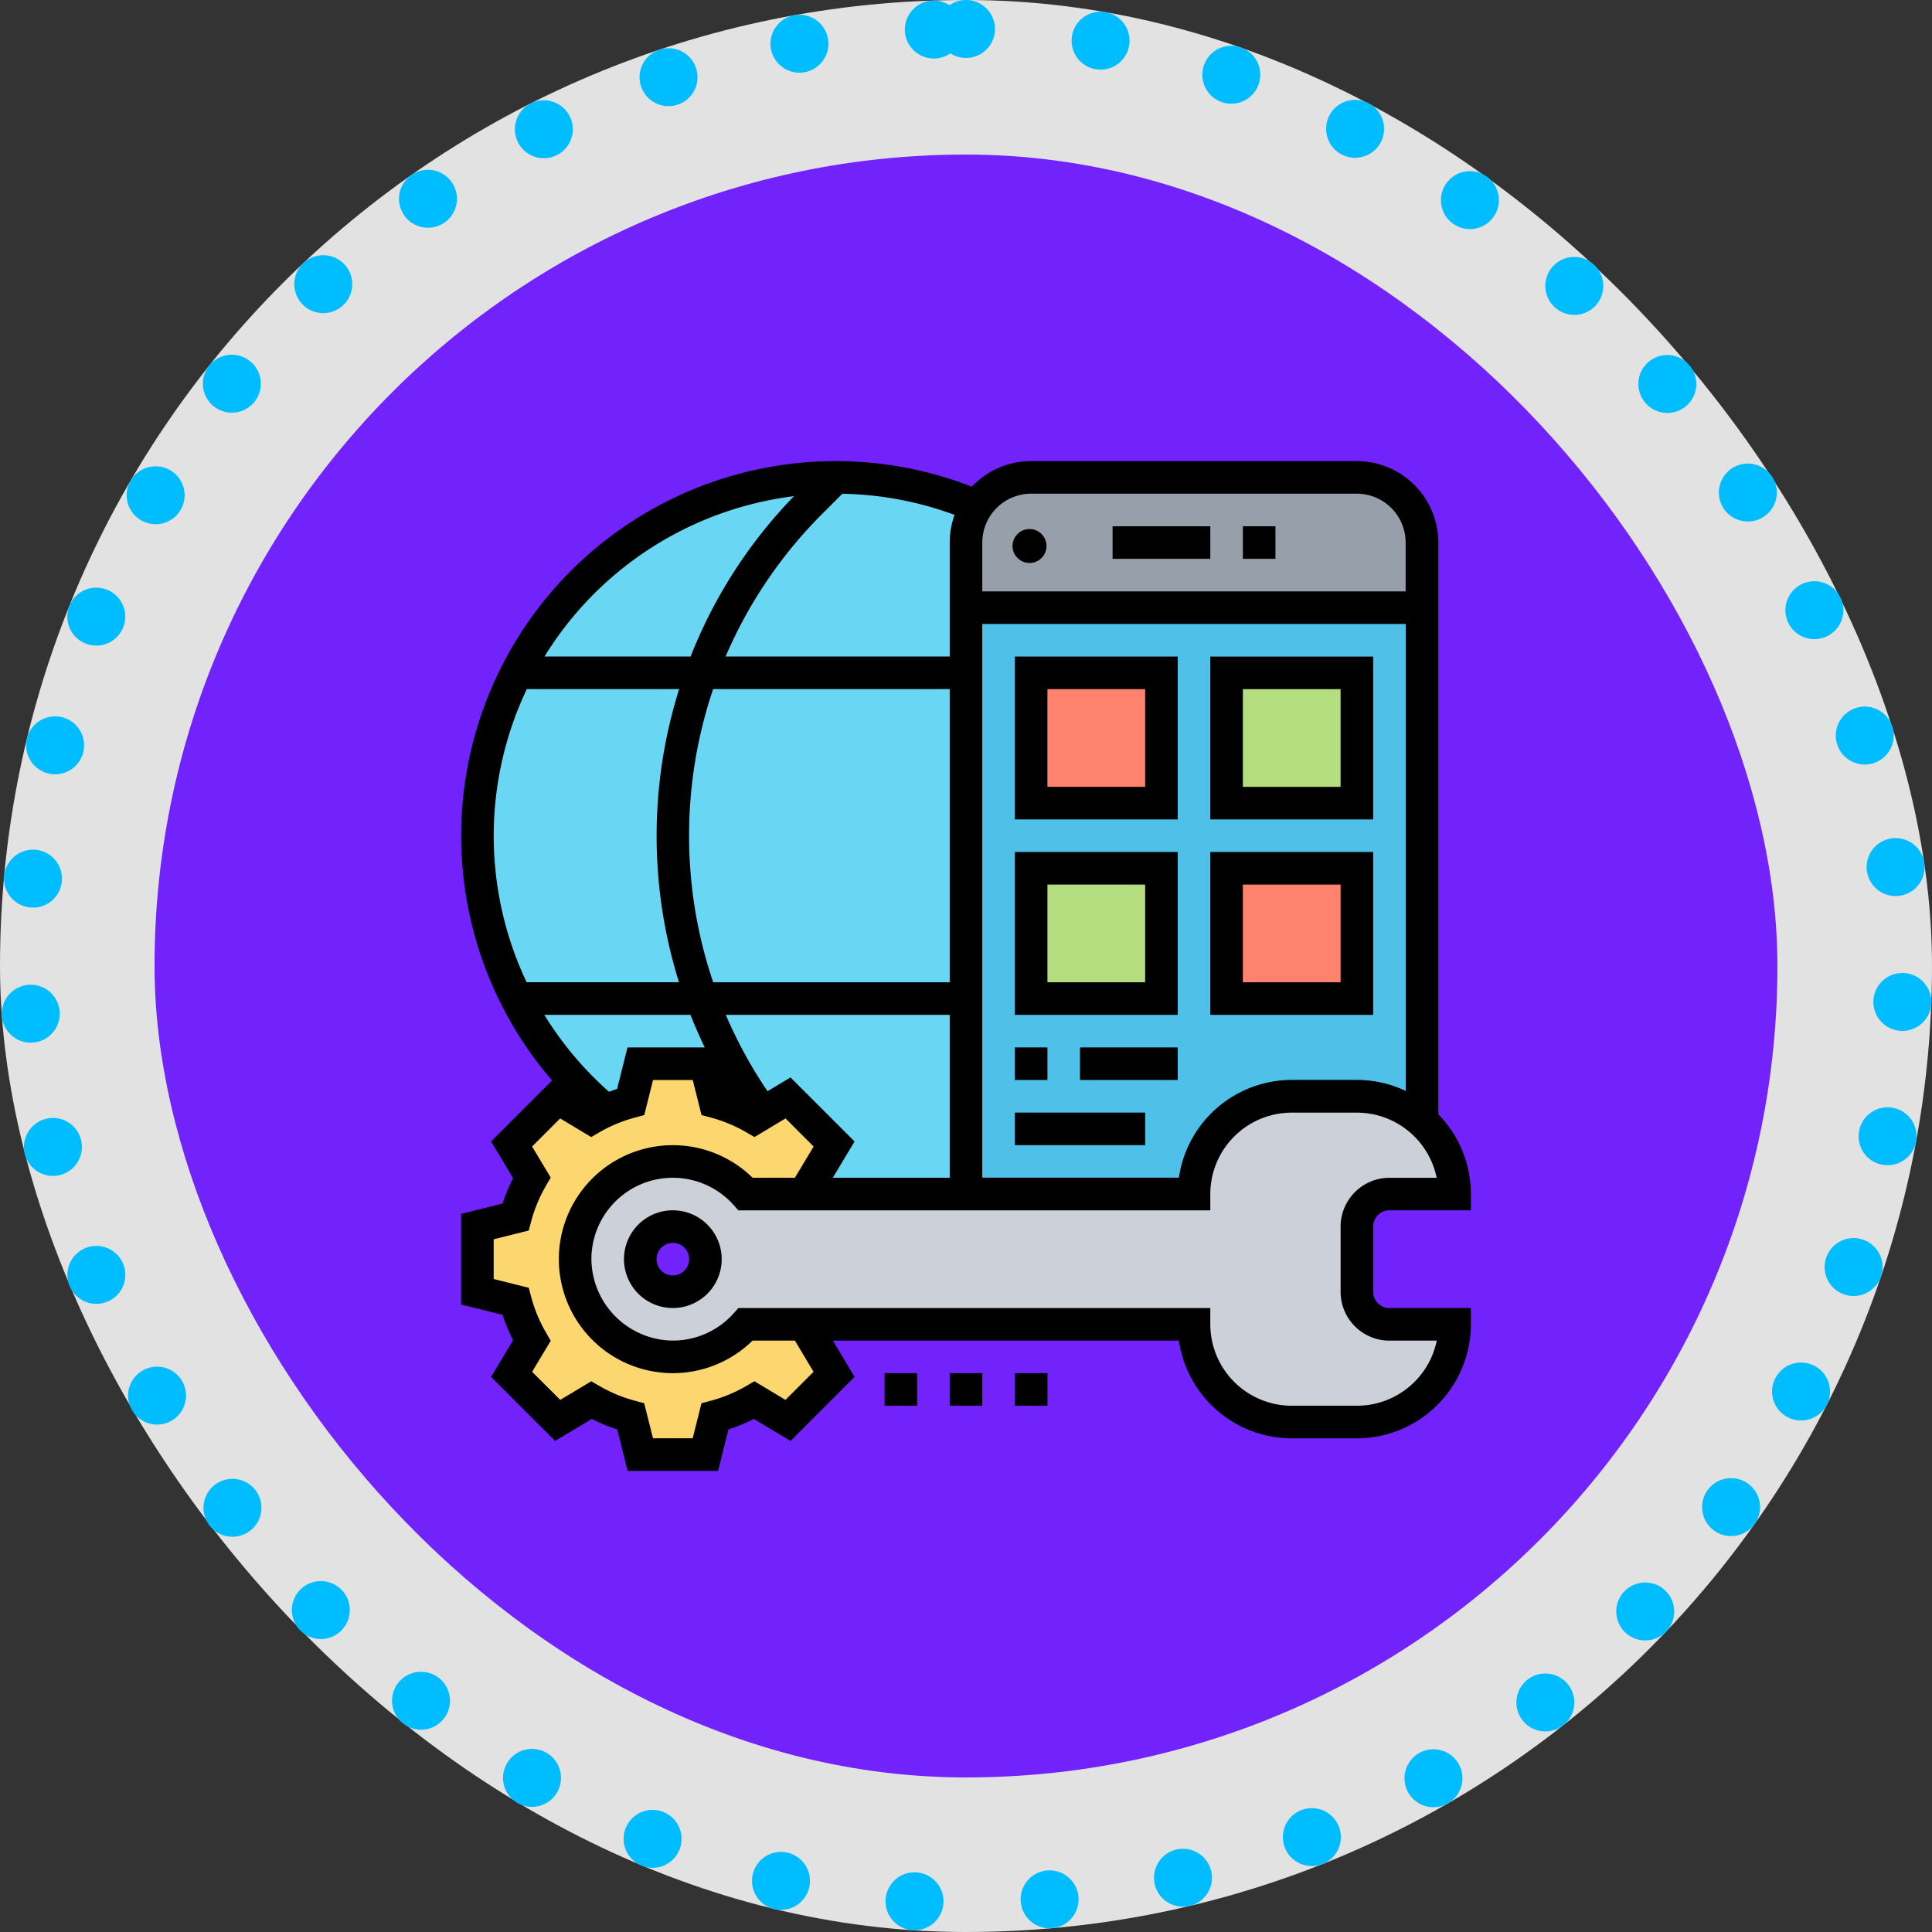 <svg xmlns="http://www.w3.org/2000/svg" width="100" height="100" viewBox="0 0 100 100">
  <rect x="0" y="0" width="100" height="100" fill="#333333" stroke="none"/>
  <g id="Group_1165600" data-name="Group 1165600" transform="translate(-637 -6992)">
    <g id="Group_1098742" data-name="Group 1098742" transform="translate(637.242 6992)">
      <rect id="Rectangle_400898" data-name="Rectangle 400898" width="100" height="100" rx="50" transform="translate(-0.242)" fill="#fff" opacity="0.859"/>
      <g id="Rectangle_400907" data-name="Rectangle 400907" transform="translate(-0.242)" fill="none" stroke="#00bdff" stroke-linecap="round" stroke-width="3" stroke-dasharray="0 7">
        <rect width="100" height="100" rx="50" stroke="none"/>
        <rect x="1.5" y="1.5" width="97" height="97" rx="48.5" fill="none"/>
      </g>
    </g>
    <g id="Group_1107006" data-name="Group 1107006" transform="translate(645.398 7000.157)">
      <rect id="Rectangle_400898-2" data-name="Rectangle 400898" width="84" height="84" rx="42" transform="translate(-0.399 -0.157)" fill="#6003fe" opacity="0.859"/>
      <rect id="Rectangle_400907-2" data-name="Rectangle 400907" width="84" height="84" rx="42" transform="translate(-0.398 -0.157)" fill="none"/>
    </g>
    <g id="Group_1165507" data-name="Group 1165507" transform="translate(660.867 7015.867)">
      <g id="Group_1165505" data-name="Group 1165505" transform="translate(0.843 0.843)">
        <g id="Group_1165496" data-name="Group 1165496" transform="translate(0 0)">
          <path id="Path_939472" data-name="Path 939472" d="M33.859,9.5a3.352,3.352,0,0,0-.569,1.875v33.72H25.842a8.124,8.124,0,0,0-.428-.844L26.462,42.5l-2.385-2.385-1.745,1.047a8.338,8.338,0,0,0-2.037-.846L19.8,38.348H16.43l-.493,1.972a8.216,8.216,0,0,0-1.283.458A18.551,18.551,0,0,1,33.859,9.5Z" transform="translate(-8 -8)" fill="#69d6f4"/>
        </g>
        <g id="Group_1165497" data-name="Group 1165497" transform="translate(25.29)">
          <path id="Path_939473" data-name="Path 939473" d="M271.6,11.372v3.372H248V11.372A3.372,3.372,0,0,1,251.372,8h16.86A3.372,3.372,0,0,1,271.6,11.372Z" transform="translate(-248 -8)" fill="#969faa"/>
        </g>
        <g id="Group_1165498" data-name="Group 1165498" transform="translate(25.29 6.744)">
          <path id="Path_939474" data-name="Path 939474" d="M271.6,72V98.579a5.033,5.033,0,0,0-3.372-1.289H264.86a5.058,5.058,0,0,0-5.058,5.058H248V72Z" transform="translate(-248 -72)" fill="#4fc1e9"/>
        </g>
        <g id="Group_1165499" data-name="Group 1165499" transform="translate(38.778 20.232)">
          <path id="Path_939475" data-name="Path 939475" d="M376,200h6.744v6.744H376Z" transform="translate(-376 -200)" fill="#ff826e"/>
        </g>
        <g id="Group_1165500" data-name="Group 1165500" transform="translate(28.662 10.116)">
          <path id="Path_939476" data-name="Path 939476" d="M280,104h6.744v6.744H280Z" transform="translate(-280 -104)" fill="#ff826e"/>
        </g>
        <g id="Group_1165501" data-name="Group 1165501" transform="translate(38.778 10.116)">
          <path id="Path_939477" data-name="Path 939477" d="M376,104h6.744v6.744H376Z" transform="translate(-376 -104)" fill="#b4dd7f"/>
        </g>
        <g id="Group_1165502" data-name="Group 1165502" transform="translate(28.662 20.232)">
          <path id="Path_939478" data-name="Path 939478" d="M280,200h6.744v6.744H280Z" transform="translate(-280 -200)" fill="#b4dd7f"/>
        </g>
        <g id="Group_1165503" data-name="Group 1165503" transform="translate(0 30.348)">
          <path id="Path_939479" data-name="Path 939479" d="M26.462,300.155,25.414,301.9a8.125,8.125,0,0,1,.428.844H21.885a5.058,5.058,0,1,0,0,6.744h3.957a8.122,8.122,0,0,1-.428.844l1.047,1.745-2.385,2.385-1.745-1.047a8.338,8.338,0,0,1-2.037.846l-.493,1.972H16.43l-.493-1.972a8.338,8.338,0,0,1-2.037-.846l-1.745,1.047L9.77,312.077l1.047-1.745a8.339,8.339,0,0,1-.846-2.037L8,307.8V304.43l1.972-.493a8.338,8.338,0,0,1,.846-2.037L9.77,300.155l2.385-2.385,1.745,1.047a8.322,8.322,0,0,1,.753-.388,8.217,8.217,0,0,1,1.283-.458L16.43,296H19.8l.493,1.972a8.338,8.338,0,0,1,2.037.846l1.745-1.047Z" transform="translate(-8 -296)" fill="#fcd770"/>
        </g>
        <g id="Group_1165504" data-name="Group 1165504" transform="translate(5.058 32.034)">
          <path id="Path_939480" data-name="Path 939480" d="M99.835,313.289a5.041,5.041,0,0,1,1.686,3.769H98.149a1.686,1.686,0,0,0-1.686,1.686v3.372a1.686,1.686,0,0,0,1.686,1.686h3.372a5.058,5.058,0,0,1-5.058,5.058H93.091a5.058,5.058,0,0,1-5.058-5.058H64.827a5.058,5.058,0,1,1,0-6.744H88.033A5.058,5.058,0,0,1,93.091,312h3.372a5.033,5.033,0,0,1,3.372,1.289ZM62.744,320.43a1.686,1.686,0,1,0-1.686,1.686A1.686,1.686,0,0,0,62.744,320.43Z" transform="translate(-56 -312)" fill="#ccd1d9"/>
        </g>
      </g>
      <g id="Group_1165506" data-name="Group 1165506">
        <path id="Path_939481" data-name="Path 939481" d="M82.529,368a2.529,2.529,0,1,0,2.529,2.529A2.532,2.532,0,0,0,82.529,368Zm0,3.372a.843.843,0,1,1,.843-.843A.844.844,0,0,1,82.529,371.372Z" transform="translate(-71.57 -329.222)"/>
        <path id="Path_939482" data-name="Path 939482" d="M48.051,38.778h4.215v-.843a5.88,5.88,0,0,0-1.686-4.124V4.215A4.22,4.22,0,0,0,46.365,0H29.5a4.2,4.2,0,0,0-3.063,1.324A19.392,19.392,0,0,0,4.71,32.057L1.552,35.215l1.138,1.9a9.24,9.24,0,0,0-.546,1.315L0,38.963v4.688l2.144.536A9.211,9.211,0,0,0,2.69,45.5L1.552,47.4l3.315,3.315,1.9-1.138a9.22,9.22,0,0,0,1.315.546l.536,2.144H13.3l.536-2.144a9.22,9.22,0,0,0,1.315-.546l1.9,1.138L20.366,47.4,19.24,45.522H37.152a5.91,5.91,0,0,0,5.841,5.058h3.372a5.908,5.908,0,0,0,5.9-5.9v-.843H48.051a.844.844,0,0,1-.843-.843V39.621a.844.844,0,0,1,.843-.843ZM19.24,37.092l1.126-1.877L17.05,31.9l-1.19.714A23.613,23.613,0,0,1,13.7,28.662H25.29v8.43H19.24ZM7.654,32.644a17.74,17.74,0,0,1-3.347-3.982h7.565q.338.855.739,1.686h-4l-.536,2.144C7.936,32.539,7.795,32.59,7.654,32.644ZM11.8,19.389A23.616,23.616,0,0,1,13.045,11.8H25.29V26.976H13.049A23.529,23.529,0,0,1,11.8,19.389ZM26.976,8.43H48.894V32.6a5.865,5.865,0,0,0-2.529-.57H42.993a5.91,5.91,0,0,0-5.841,5.058H26.976ZM29.5,1.686h16.86a2.532,2.532,0,0,1,2.529,2.529V6.744H26.976V4.215A2.532,2.532,0,0,1,29.5,1.686ZM25.29,4.215v5.9H13.69a23.553,23.553,0,0,1,5.018-7.4L19.734,1.69a17.575,17.575,0,0,1,5.807,1.093,4.2,4.2,0,0,0-.251,1.431Zm-8.061-2.4a25.131,25.131,0,0,0-5.19,7.9c-.054.131-.106.264-.158.4H4.315a17.731,17.731,0,0,1,12.914-8.3ZM3.4,11.8h7.886a25.333,25.333,0,0,0-.008,15.174H3.391A17.706,17.706,0,0,1,3.4,11.8ZM18.243,47.137l-1.454,1.454-1.606-.964-.43.249a7.537,7.537,0,0,1-1.832.76l-.48.128-.454,1.815H9.931l-.454-1.815L9,48.636a7.537,7.537,0,0,1-1.832-.76l-.43-.249-1.606.964L3.675,47.137l.964-1.606L4.39,45.1a7.536,7.536,0,0,1-.761-1.832l-.128-.48-1.815-.454V40.279L3.5,39.825l.128-.48a7.536,7.536,0,0,1,.761-1.832l.249-.43-.964-1.606,1.454-1.454,1.606.964.43-.249A7.539,7.539,0,0,1,9,33.977l.48-.128.454-1.815h2.056l.454,1.815.48.128a7.54,7.54,0,0,1,1.832.761l.43.249,1.606-.964,1.454,1.454-.964,1.606.005.009h-2.2a5.9,5.9,0,1,0,0,8.43h2.2l-.005.009Zm29.808-1.615H50.5a4.222,4.222,0,0,1-4.13,3.372H42.993a4.22,4.22,0,0,1-4.215-4.215v-.843H14.351l-.251.281a4.21,4.21,0,0,1-3.309,1.4,4.255,4.255,0,0,1-4.047-4.192A4.214,4.214,0,0,1,14.1,38.5l.251.281H38.778v-.843a4.22,4.22,0,0,1,4.215-4.215h3.372a4.222,4.222,0,0,1,4.13,3.372H48.051a2.532,2.532,0,0,0-2.529,2.529v3.372a2.532,2.532,0,0,0,2.529,2.529Z"/>
        <path id="Path_939483" data-name="Path 939483" d="M208,448h1.686v1.686H208Z" transform="translate(-186.082 -400.792)"/>
        <path id="Path_939484" data-name="Path 939484" d="M240,448h1.686v1.686H240Z" transform="translate(-214.71 -400.792)"/>
        <path id="Path_939485" data-name="Path 939485" d="M272,448h1.686v1.686H272Z" transform="translate(-243.338 -400.792)"/>
        <path id="Path_939486" data-name="Path 939486" d="M272,104.43h8.43V96H272Zm1.686-6.744h5.058v5.058h-5.058Z" transform="translate(-243.338 -85.884)"/>
        <path id="Path_939487" data-name="Path 939487" d="M376.43,96H368v8.43h8.43Zm-1.686,6.744h-5.058V97.686h5.058Z" transform="translate(-329.222 -85.884)"/>
        <path id="Path_939488" data-name="Path 939488" d="M272,200.43h8.43V192H272Zm1.686-6.744h5.058v5.058h-5.058Z" transform="translate(-243.338 -171.768)"/>
        <path id="Path_939489" data-name="Path 939489" d="M376.43,192H368v8.43h8.43Zm-1.686,6.744h-5.058v-5.058h5.058Z" transform="translate(-329.222 -171.768)"/>
        <circle id="Ellipse_13559" data-name="Ellipse 13559" cx="0.879" cy="0.879" r="0.879" transform="translate(28.542 3.515)"/>
        <path id="Path_939490" data-name="Path 939490" d="M320,32h5.058v1.686H320Z" transform="translate(-286.28 -28.628)"/>
        <path id="Path_939491" data-name="Path 939491" d="M384,32h1.686v1.686H384Z" transform="translate(-343.536 -28.628)"/>
        <path id="Path_939492" data-name="Path 939492" d="M272,288h1.686v1.686H272Z" transform="translate(-243.338 -257.652)"/>
        <path id="Path_939493" data-name="Path 939493" d="M304,288h5.058v1.686H304Z" transform="translate(-271.966 -257.652)"/>
        <path id="Path_939494" data-name="Path 939494" d="M272,320h6.744v1.686H272Z" transform="translate(-243.338 -286.28)"/>
      </g>
    </g>
  </g>
</svg>
